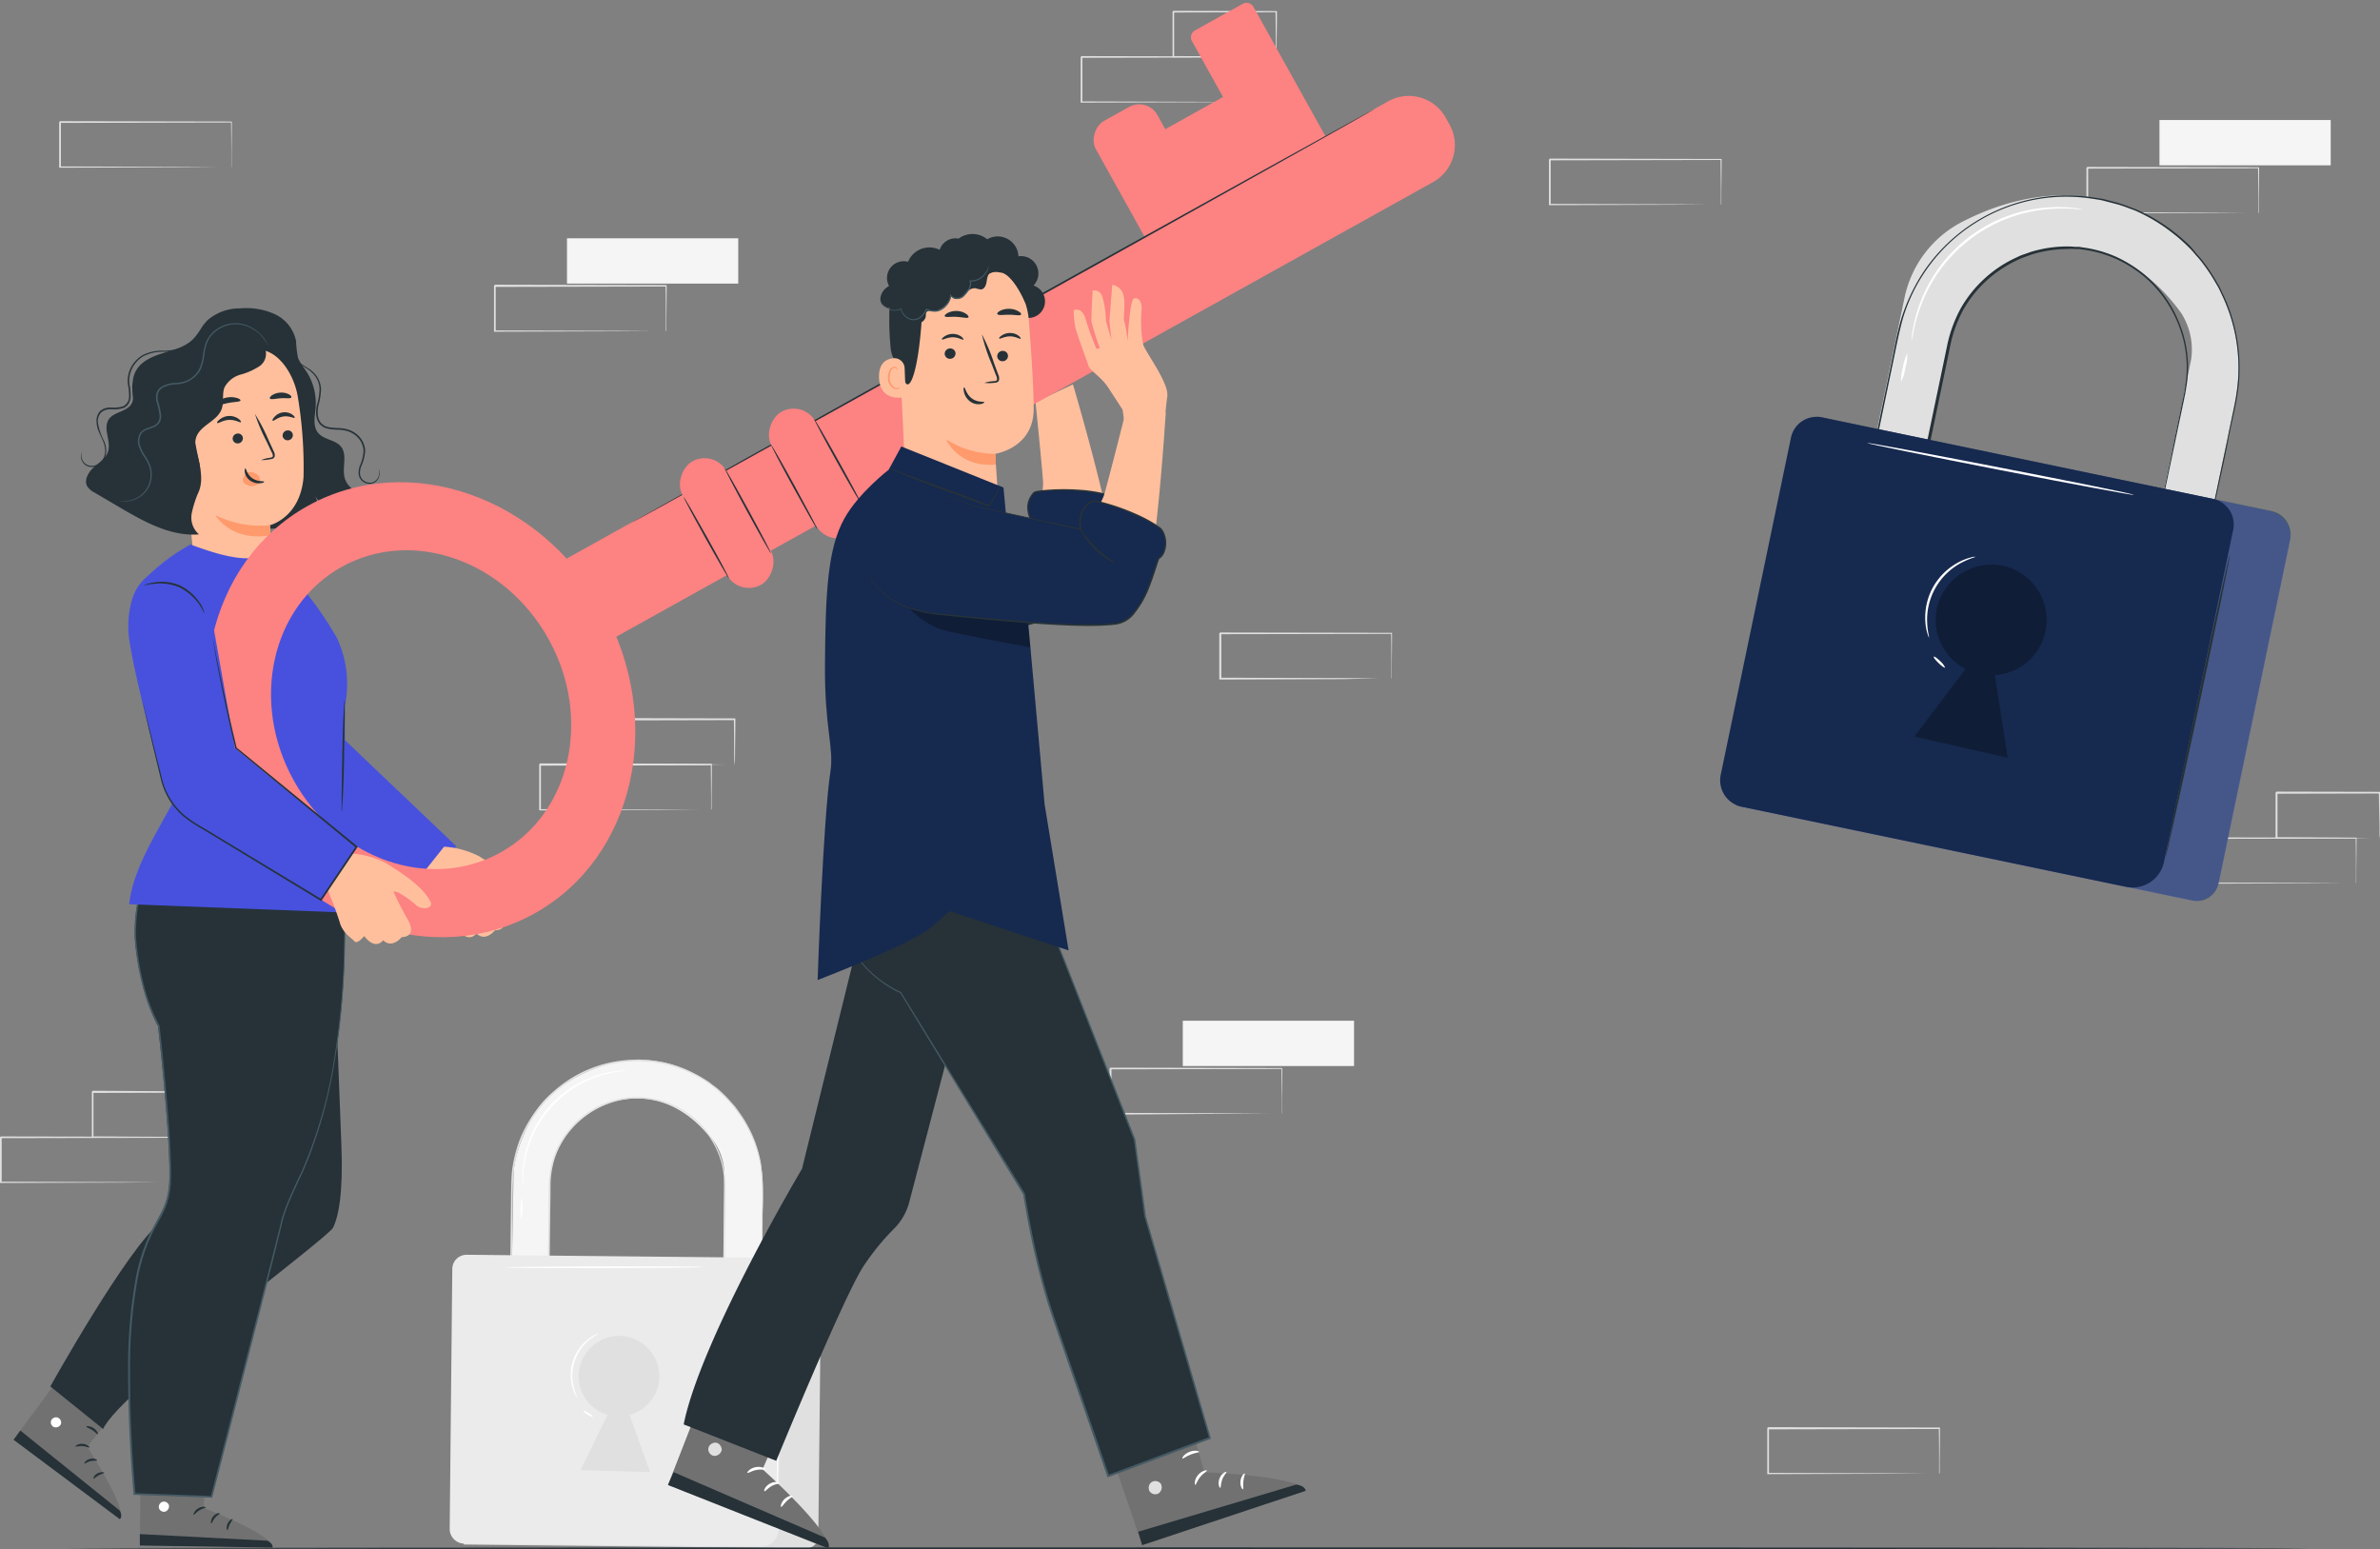 <svg xmlns="http://www.w3.org/2000/svg" width="370.184" height="240.947" viewBox="0 0 370.184 240.947">
  <rect x="0" y="0" width="370.184" height="240.947" fill="#808080" stroke="none"/>
  <g id="Group_5960" data-name="Group 5960" transform="translate(-505 -217.053)">
    <g id="Reset_password-pana" data-name="Reset password-pana" transform="translate(466.45 187.973)">
      <g id="freepik--background-complete--inject-52" transform="translate(38.55 30.734)">
        <path id="Path_8472" data-name="Path 8472" d="M411.7,215.928V214.05c0-1.216,0-2.968-.044-5.169l.082.082-26.637.049c.06-.06-.137.137.137-.131h0v7.036l-.131-.137,18.983.06,5.6.038H411.6a.73.73,0,0,1,.142,0h-1.988l-5.628.126-19.076.06h-.131v-7.178h0l.137-.137,26.637.049h.1v.088c0,2.223-.033,3.991-.044,5.218v1.714A.464.464,0,0,1,411.7,215.928Z" transform="translate(-195.276 -112.031)" fill="#e0e0e0"/>
        <path id="Path_8473" data-name="Path 8473" d="M505.315,81.3a.55.55,0,0,1,0-.126V79.426c0-1.215-.027-2.962-.044-5.169l.082.082-26.637.055c.06-.06-.137.137.131-.137h0V81.3l-.137-.131,18.983.06,5.607.038h2.053a.516.516,0,0,1-.126,0h-1.867l-5.574.038-19.076.06h-.131v-7.1h0c.268-.268.071-.077.137-.137l26.637.055h.082v.082c0,2.228-.038,3.991-.049,5.218v1.719a.675.675,0,0,1-.071.1Z" transform="translate(-237.655 -51.114)" fill="#e0e0e0"/>
        <path id="Path_8474" data-name="Path 8474" d="M685.74,274.091a.557.557,0,0,1,0-.126v-1.747c0-1.216,0-2.967-.044-5.174l.082.082-26.637.055.137-.137h0v7.047l-.132-.131,18.983.06,5.6.038h.066l-5.574.038-19.076.06h-.137v-7.085h0l.137-.131,26.637.049h.049v.082c0,2.228-.033,3.991-.044,5.223v1.714A.662.662,0,0,1,685.74,274.091Z" transform="translate(-319.296 -138.361)" fill="#e0e0e0"/>
        <path id="Path_8475" data-name="Path 8475" d="M701.112,261.162a.371.371,0,0,1,0-.131v-1.785c0-1.237-.027-2.984-.049-5.13l.1.1-16,.038c-.126.12.164-.164.131-.137h0v7.041l-.131-.126,11.454.06,3.334.038h1.221a1.88,1.88,0,0,1-.29,0H700l-3.285.038-11.536.06H685v-7.173h0c-.033.033.257-.257.137-.131l16,.033h.1v.093c0,2.19-.038,3.937-.049,5.185v1.4A4.649,4.649,0,0,1,701.112,261.162Z" transform="translate(-331.054 -132.457)" fill="#e0e0e0"/>
        <path id="Path_8476" data-name="Path 8476" d="M222.342,381.888l-6.023,2.59.405-35.726a9.013,9.013,0,0,0-2.847-7.315c-9.7-11.027-24.157-3.028-24.283,8.147l-.361,31.926-5.864-.066.58-33.4c.044-3.761,2.968-10.288,5.919-12.626,16.316-12.927,33.01.427,32.851,14.553Z" transform="translate(-104.078 -166.977)" fill="#f5f5f5"/>
        <path id="Path_8477" data-name="Path 8477" d="M222.216,381.832v-2.491c0-1.643.033-4.024.055-7.118s.06-6.844.1-11.219q.033-3.285.066-6.992a40.781,40.781,0,0,0-.285-7.813,18.966,18.966,0,0,0-3.356-7.835c-.224-.3-.438-.608-.673-.9s-.5-.548-.756-.849A19.17,19.17,0,0,0,215.722,335c-.279-.268-.608-.482-.914-.728a7.441,7.441,0,0,0-.953-.7,18.453,18.453,0,0,0-2.07-1.194,19.824,19.824,0,0,0-4.61-1.643l-1.237-.2-.619-.1-.63-.038-1.27-.082c-.427,0-.854.027-1.281.044a19.2,19.2,0,0,0-9.9,3.285,19.41,19.41,0,0,0-6.97,8.454,20.455,20.455,0,0,0-1.434,5.535c-.164,1.916-.12,3.893-.159,5.869-.088,7.923-.181,16.124-.274,24.529q0,1.681-.038,3.351l-.137-.142,5.864.066-.137.137q.1-9.527.214-18.616.049-4.523.1-8.919,0-2.19.049-4.353a14.91,14.91,0,0,1,.712-4.238,13.8,13.8,0,0,1,4.851-6.674,8.835,8.835,0,0,1,.838-.586l.876-.547a13.757,13.757,0,0,1,1.845-.81,13.929,13.929,0,0,1,1.922-.548c.323-.071.652-.1.975-.153l.487-.066h.493a13.836,13.836,0,0,1,3.833.323,14.631,14.631,0,0,1,3.515,1.341,13.962,13.962,0,0,1,6.57,8.109,14.346,14.346,0,0,1,.548,3.285,8.063,8.063,0,0,0,.027.816,7.888,7.888,0,0,1,0,.8v1.588c0,1.046,0,2.075-.038,3.083-.055,4.03-.1,7.731-.142,11.071-.093,6.674-.164,11.9-.214,15.369l-.038-.038,4.424.071h.016l-4.446-.027h-.038v-.038c0-3.471.077-8.695.137-15.369.033-3.34.071-7.047.109-11.076,0-1.007,0-2.037.033-3.083v-2.387l-.033-.8a12.889,12.889,0,0,0-1.933-6.335,13.634,13.634,0,0,0-5.075-4.878,14.438,14.438,0,0,0-3.455-1.314,13.627,13.627,0,0,0-3.783-.307h-.482l-.476.071c-.323.049-.646.077-.964.148a14.557,14.557,0,0,0-3.7,1.331l-.86.515a8.492,8.492,0,0,0-.821.547,13.524,13.524,0,0,0-4.758,6.57,14.527,14.527,0,0,0-.69,4.161q0,2.157-.049,4.353-.049,4.38-.1,8.919c-.066,6.023-.137,12.248-.208,18.616v.137H189.1l-5.869-.066h-.137V381.3q0-1.643.038-3.351c.1-8.4.192-16.6.285-24.529.038-1.982,0-3.937.159-5.9a20.805,20.805,0,0,1,1.462-5.607,21.228,21.228,0,0,1,2.935-4.769,20.965,20.965,0,0,1,4.112-3.718,19.425,19.425,0,0,1,10.031-3.329c.433,0,.865-.049,1.3-.038l1.473.088.81.093,1.226.2.548.12a19.124,19.124,0,0,1,4.38,1.61,17.978,17.978,0,0,1,2.1,1.21c.345.2.641.476.958.706a9.967,9.967,0,0,1,.931.734,19.524,19.524,0,0,1,1.643,1.643l.767.86c.235.3.449.613.673.92a19.108,19.108,0,0,1,3.378,7.923,42.727,42.727,0,0,1,.268,7.862c.016,2.475-.066,4.829-.093,7.019-.06,4.38-.115,8.147-.159,11.23s-.077,5.475-.1,7.085c0,.8,0,1.418-.033,1.834A1.7,1.7,0,0,0,222.216,381.832Z" transform="translate(-103.952 -166.921)" fill="#e0e0e0"/>
        <path id="Path_8478" data-name="Path 8478" d="M0,0H53.109a2.048,2.048,0,0,1,2.048,2.048V43.1A1.862,1.862,0,0,1,53.3,44.957H.022V0Z" transform="matrix(1, 0.011, -0.011, 1, 72.595, 193.614)" fill="#e0e0e0"/>
        <path id="Path_8479" data-name="Path 8479" d="M2.223,0h46.7a2.223,2.223,0,0,1,2.223,2.223V42.192a2.738,2.738,0,0,1-2.738,2.738H2.3A2.3,2.3,0,0,1,0,42.63V2.223A2.223,2.223,0,0,1,2.223,0Z" transform="translate(70.372 193.477) rotate(0.573)" fill="#ebebeb"/>
        <path id="Path_8480" data-name="Path 8480" d="M215.483,414.909a6.269,6.269,0,0,0-6.4-6.34,6.34,6.34,0,0,0-6.149,6.149,6.247,6.247,0,0,0,4.49,6.11l-4.189,8.607,10.814.323-3.2-8.908A6.253,6.253,0,0,0,215.483,414.909Z" transform="translate(-112.932 -202.445)" fill="#e0e0e0"/>
        <path id="Path_8481" data-name="Path 8481" d="M259.155,432.208c-.077,0,0-7.824.137-17.471s.334-17.477.411-17.477,0,7.824-.137,17.477S259.232,432.214,259.155,432.208Z" transform="translate(-138.356 -197.328)" fill="#fafafa"/>
        <path id="Path_8482" data-name="Path 8482" d="M212.924,388.911c0,.077-6.882.153-15.374.17s-15.38-.033-15.38-.11,6.882-.148,15.38-.164S212.924,388.823,212.924,388.911Z" transform="translate(-103.535 -193.502)" fill="#fff"/>
        <path id="Path_8483" data-name="Path 8483" d="M201.675,417.811a1.412,1.412,0,0,1-.257-.394,6.4,6.4,0,0,1-.471-1.194,7.036,7.036,0,0,1,2.573-7.578,6.219,6.219,0,0,1,1.1-.663,1.369,1.369,0,0,1,.438-.153,15.126,15.126,0,0,0-1.418.969,7.216,7.216,0,0,0-2.5,7.375C201.4,417.231,201.719,417.778,201.675,417.811Z" transform="translate(-111.909 -202.111)" fill="#fff"/>
        <path id="Path_8484" data-name="Path 8484" d="M205.757,430.754c-.038.066-.405-.093-.821-.35s-.717-.52-.679-.586.411.093.827.35A1.816,1.816,0,0,1,205.757,430.754Z" transform="translate(-113.528 -212.053)" fill="#fff"/>
        <path id="Path_8485" data-name="Path 8485" d="M203.144,333.156a8.868,8.868,0,0,1-1.057.137,18.344,18.344,0,0,0-2.825.608,17.189,17.189,0,0,0-12.188,16.426v1.062a.854.854,0,0,1-.044-.274c0-.181-.055-.443-.06-.788a15.216,15.216,0,0,1,.164-2.913,16.612,16.612,0,0,1,12.078-13.688,15.072,15.072,0,0,1,2.869-.548c.339-.038.608-.033.788-.038A1.375,1.375,0,0,1,203.144,333.156Z" transform="translate(-105.702 -168.315)" fill="#fff"/>
        <path id="Path_8486" data-name="Path 8486" d="M186.535,372.605a4.929,4.929,0,0,1-.1-1.643,4.868,4.868,0,0,1,.17-1.643A9.609,9.609,0,0,1,186.535,372.605Z" transform="translate(-105.453 -184.686)" fill="#fff"/>
        <rect id="Rectangle_2149" data-name="Rectangle 2149" width="26.637" height="7.047" transform="translate(88.189 35.407)" fill="#f5f5f5"/>
        <path id="Path_8487" data-name="Path 8487" d="M205.614,117.209v-1.878c0-1.215,0-2.962-.044-5.169l.082.082-26.637.055c.06-.06-.137.131.137-.137h0V117.2l-.131-.131,18.983.06,5.6.038h1.911a.727.727,0,0,1,.142,0h-1.988l-5.574.038-19.076.06h-.131V110.1h0l.137-.137,26.637.055h.082v.082c0,2.223-.033,3.991-.044,5.218v1.714A.3.3,0,0,1,205.614,117.209Z" transform="translate(-102.051 -67.331)" fill="#e0e0e0"/>
        <rect id="Rectangle_2150" data-name="Rectangle 2150" width="26.637" height="7.047" transform="translate(335.881 17.011)" fill="#f5f5f5"/>
        <path id="Path_8488" data-name="Path 8488" d="M658,83.673a.648.648,0,0,1,0-.126V81.795c0-1.215,0-2.962-.044-5.169l.082.082-26.637.055c.06-.06-.137.131.137-.137h0v7.047l-.131-.131,18.982.06,5.6.038h.066l-5.574.038-19.076.06h-.137v-7.1h0l.137-.137,26.637.055h.082v.082c0,2.223-.033,3.991-.044,5.218v1.719A.088.088,0,0,1,658,83.673Z" transform="translate(-306.744 -52.191)" fill="#e0e0e0"/>
        <rect id="Rectangle_2151" data-name="Rectangle 2151" width="26.637" height="7.047" transform="translate(183.972 157.099)" fill="#f5f5f5"/>
        <path id="Path_8489" data-name="Path 8489" d="M380.518,339.533a.738.738,0,0,1,0-.131v-1.747c0-1.216-.027-2.962-.044-5.169l.082.082-26.637.055c.06-.06-.137.131.131-.137h0v7.036l-.131-.131,18.983.06,5.6.038h.066l-5.574.038-19.108.137h-.137V332.5h0l.137-.137,26.637.055h.082v.082c0,2.223-.033,3.991-.044,5.218v1.714A.9.9,0,0,1,380.518,339.533Z" transform="translate(-181.172 -167.963)" fill="#e0e0e0"/>
        <path id="Path_8490" data-name="Path 8490" d="M82.134,70.683a.547.547,0,0,1,0-.126V68.8c0-1.215,0-2.962-.044-5.169l.082.082-26.675.06c.06-.06-.137.137.131-.137h0v7.041l-.131-.131,18.983.06,5.6.038h2.053a.514.514,0,0,1-.126,0H80.141l-5.568.038-19.076.06H55.36v-7.1h0l.137-.137,26.637.055h.082v.082c0,2.228-.033,3.991-.044,5.218v1.719A.674.674,0,0,1,82.134,70.683Z" transform="translate(-46.156 -46.313)" fill="#e0e0e0"/>
        <path id="Path_8491" data-name="Path 8491" d="M567.324,441.739v-1.878c0-1.215,0-2.962-.044-5.169l.082.082-26.637.055.137-.137h0v7.036l-.131-.131,18.982.06,5.6.038h.066l-5.574.038-19.076.06H540.6v-7.167h0l.137-.137,26.637.055h.082v.082c0,2.223-.033,3.991-.044,5.218v1.719A.244.244,0,0,1,567.324,441.739Z" transform="translate(-265.718 -214.174)" fill="#e0e0e0"/>
        <path id="Path_8492" data-name="Path 8492" d="M372.275,52.2V50.325c0-1.215,0-2.968-.044-5.169l.082.082-26.637.049.137-.131h0V52.2l-.131-.131,18.983.06,5.6.033h1.916a.7.7,0,0,1,.137,0h-1.988l-5.574.038-19.076.06h-.131v-7.1h0l.137-.137,26.637.055h.082v.082c0,2.223-.033,3.991-.044,5.218V52.1A.467.467,0,0,1,372.275,52.2Z" transform="translate(-177.461 -37.951)" fill="#e0e0e0"/>
        <path id="Path_8493" data-name="Path 8493" d="M387.718,39.306a.765.765,0,0,1,0-.137V37.384c0-1.237-.033-2.979-.055-5.125l.1.093-16,.038.131-.131h0V39.3l-.126-.131,11.449.06,3.334.038h1.221a1.8,1.8,0,0,1-.29,0H386.6l-3.285.033-11.536.06h-.131V32.27h0c-.033,0,.257-.257.137-.137l16,.038h.1v.1c0,2.19-.044,3.931-.055,5.185v1.391C387.833,39.191,387.718,39.311,387.718,39.306Z" transform="translate(-189.269 -32.101)" fill="#e0e0e0"/>
        <path id="Path_8494" data-name="Path 8494" d="M65.274,359.061a1.137,1.137,0,0,1,0-.126v-1.747c0-1.215,0-2.968-.044-5.174l.082.082-26.637.055.137-.137h0v7.041l-.131-.131,18.983.06,5.6.038h.066l-5.574.038-19.076.06H38.55v-7.1h0c.274-.268.077-.071.137-.131l26.637.049h.082v.082c0,2.228-.033,3.991-.044,5.223v1.714C65.28,359.061,65.28,359.061,65.274,359.061Z" transform="translate(-38.55 -176.792)" fill="#e0e0e0"/>
        <path id="Path_8495" data-name="Path 8495" d="M80.72,346.164a.668.668,0,0,1,0-.131v-1.785c0-1.237-.033-2.984-.055-5.13l.1.1-16,.038c-.12.12.164-.164.131-.137h0v7.041l-.126-.126,11.449.06,3.334.038h1.221a1.8,1.8,0,0,1-.29,0H79.6l-3.285.038-11.536.06H64.65v-7.172h0l.137-.137,15.933.1h.1v.1c0,2.19-.044,3.937-.055,5.185v1.4A1.49,1.49,0,0,1,80.72,346.164Z" transform="translate(-50.36 -170.931)" fill="#e0e0e0"/>
        <path id="Path_8496" data-name="Path 8496" d="M218.465,253.19a.548.548,0,0,1,0-.126v-1.747c0-1.221-.027-2.968-.044-5.174l.082.082-26.637.055c.06-.06-.137.137.131-.137h0v7.036l-.131-.131,18.982.06,5.6.038h.06l-5.568.033-19.076.06h-.137v-7.172h0l.137-.137,26.637.055h.082v.082c0,2.228-.033,3.991-.044,5.223V253A.674.674,0,0,1,218.465,253.19Z" transform="translate(-107.861 -128.855)" fill="#e0e0e0"/>
        <path id="Path_8497" data-name="Path 8497" d="M233.866,240.3a.371.371,0,0,1,0-.131V239.8l-.027-1.413c0-1.232,0-2.978-.049-5.125l.1.1-16.009.038.137-.137h0V240.3l-.131-.126,11.449.06,3.34.033h1.221a2.017,2.017,0,0,1-.3,0h-.871l-3.285.038-11.536.06h-.126v-7.172h0c0,.027.263-.257.137-.137l16.009.038h.1v.1c0,2.19-.038,3.937-.049,5.185,0,.586,0,1.051-.027,1.391A2.494,2.494,0,0,1,233.866,240.3Z" transform="translate(-119.648 -123.016)" fill="#e0e0e0"/>
      </g>
      <g id="freepik--Floor--inject-52" transform="translate(49.002 269.742)">
        <path id="Path_8498" data-name="Path 8498" d="M406.257,468.772c0,.077-78.049.142-174.3.142s-174.319-.082-174.319-.142,78.033-.142,174.319-.142S406.257,468.7,406.257,468.772Z" transform="translate(-57.64 -468.63)" fill="#263238"/>
      </g>
      <g id="freepik--Characters--inject-52" transform="translate(40.663 29.08)">
        <path id="Path_8557" data-name="Path 8557" d="M52.289,413.6,42.45,426.96l16.568,12.33c1.1-1.643-5.13-11.213-5.13-11.213l6.658-8.3Z" transform="translate(-42.428 -203.068)" fill="#717171"/>
        <path id="Path_8558" data-name="Path 8558" d="M54.092,431.738a.838.838,0,0,0-1.04.422.816.816,0,0,0,.411,1.04.887.887,0,0,0,1.1-.454.843.843,0,0,0-.548-1.035" transform="translate(-47.199 -211.252)" fill="#fff"/>
        <path id="Path_8559" data-name="Path 8559" d="M42.41,436.875l1.046-1.434L58.934,447.9s.493.876,0,1.331Z" transform="translate(-42.41 -212.95)" fill="#263238"/>
        <path id="Path_8560" data-name="Path 8560" d="M62.188,439.785c-.06.082-.493-.181-1.1-.219s-1.057.148-1.1.06.422-.465,1.133-.411S62.232,439.725,62.188,439.785Z" transform="translate(-50.367 -214.656)" fill="#263238"/>
        <path id="Path_8561" data-name="Path 8561" d="M64.5,443.706c-.044.093-.493-.033-1.024.1s-.876.443-.958.378.214-.548.876-.717S64.556,443.629,64.5,443.706Z" transform="translate(-51.503 -216.562)" fill="#263238"/>
        <path id="Path_8562" data-name="Path 8562" d="M65.1,448.258c-.088-.038.1-.548.641-.816s1.046-.181,1.029-.088-.427.153-.86.4S65.191,448.307,65.1,448.258Z" transform="translate(-52.669 -218.299)" fill="#263238"/>
        <path id="Path_8563" data-name="Path 8563" d="M64.856,435.452c-.093.049-.378-.339-.86-.646s-.942-.433-.936-.548.548-.137,1.128.235S64.943,435.419,64.856,435.452Z" transform="translate(-51.754 -212.382)" fill="#263238"/>
        <path id="Path_8564" data-name="Path 8564" d="M97.051,299.913c.3,1.675.767,15.927,1.068,23.445s-.449,11.213-1.309,12.9-33.278,25.575-35.748,31.3l-8.213-6.62S64.9,339.312,70.031,335.381s15.018-7.539,15.018-7.539l-2.809-41.168L95.7,285.94Z" transform="translate(-47.134 -145.304)" fill="#263238"/>
        <path id="Path_8565" data-name="Path 8565" d="M78.432,437.73,78.29,454.3l20.647.285c-.093-1.971-10.72-6.083-10.72-6.083l.548-10.627Z" transform="translate(-58.645 -213.986)" fill="#717171"/>
        <path id="Path_8566" data-name="Path 8566" d="M84.277,455.649a.843.843,0,0,0-.6.953.816.816,0,0,0,.942.6.892.892,0,0,0,.624-1.013.838.838,0,0,0-1.046-.515" transform="translate(-61.078 -222.088)" fill="#fff"/>
        <path id="Path_8567" data-name="Path 8567" d="M78.28,466.639V464.86l19.848,1.029s.909.422.794,1.068Z" transform="translate(-58.64 -226.262)" fill="#263238"/>
        <path id="Path_8568" data-name="Path 8568" d="M95.432,457.191c0,.1-.509.142-1.007.46s-.772.734-.865.7.066-.624.679-1S95.476,457.1,95.432,457.191Z" transform="translate(-65.543 -222.749)" fill="#263238"/>
        <path id="Path_8569" data-name="Path 8569" d="M99.858,458.958c0,.1-.422.263-.767.684s-.454.876-.548.865-.159-.575.285-1.1S99.858,458.843,99.858,458.958Z" transform="translate(-67.779 -223.568)" fill="#263238"/>
        <path id="Path_8570" data-name="Path 8570" d="M103.054,462.3c-.093,0-.224-.487.038-1.035s.745-.761.783-.679-.252.378-.465.832S103.152,462.289,103.054,462.3Z" transform="translate(-69.797 -224.32)" fill="#263238"/>
        <path id="Path_8571" data-name="Path 8571" d="M94.943,452.529c-.044.093-.5-.055-1.1,0s-1.018.2-1.1.115.378-.438,1.051-.465S94.992,452.452,94.943,452.529Z" transform="translate(-65.185 -220.523)" fill="#263238"/>
        <path id="Path_8572" data-name="Path 8572" d="M108.646,272.305c0,.969,1.571,25.5-6.45,43.254,0,0-2.776,5.552-3.285,7.977s-10.885,42.657-10.885,42.657l-11.991-.438s-1.916-20.154,0-31.822,5.475-10.3,5.475-17.833-1.79-23.155-1.79-23.155-2.617-4.265-3.51-12.538c-.728-6.718,2.436-13.918,2.436-13.918l3.126-5.535,26.451-1.385Z" transform="translate(-57.24 -133.372)" fill="#263238"/>
        <path id="Path_8573" data-name="Path 8573" d="M108.54,272.237V271.4c0-.553-.033-1.374-.055-2.453-.049-2.163-.131-5.349-.23-9.467v-.06h-.066l-26.451,1.347h-.055l-.033.049c-.969,1.719-2.037,3.6-3.132,5.535h0a35.432,35.432,0,0,0-1.9,6.077,27.064,27.064,0,0,0-.663,6.674,41.279,41.279,0,0,0,1.1,6.948,28.235,28.235,0,0,0,2.535,6.882v-.055c.454,4.085.876,8.317,1.232,12.675.175,2.19.329,4.38.438,6.63.055,1.1.1,2.245.1,3.378,0,.548,0,1.133-.033,1.7a15.758,15.758,0,0,1-.208,1.686,11.082,11.082,0,0,1-1.177,3.208c-.548,1.024-1.1,2.037-1.643,3.1a29.2,29.2,0,0,0-2.152,6.789,77.813,77.813,0,0,0-1.2,14.537c0,6.51.307,12.905.843,19.087v.131h.126l11.991.438h.115l.027-.115c3.477-13.474,6.718-26.067,9.576-37.39l1.035-4.188c.181-.7.3-1.385.509-2.042s.454-1.309.706-1.944c.515-1.27,1.1-2.5,1.643-3.7l.427-.892a8.82,8.82,0,0,0,.405-.9c.246-.608.493-1.2.739-1.8a72.644,72.644,0,0,0,3.783-13.65,118.711,118.711,0,0,0,1.807-20.116c.033-4.72-.159-7.282-.159-7.282v.471c0,.312,0,.788.033,1.4.033,1.232.055,3.05,0,5.41a121.8,121.8,0,0,1-1.823,20.1,72.6,72.6,0,0,1-3.833,13.6l-.734,1.79c-.12.307-.257.6-.405.892s-.29.6-.433.9c-.548,1.2-1.128,2.431-1.643,3.707-.257.641-.5,1.292-.717,1.96s-.339,1.374-.515,2.053c-.345,1.38-.69,2.77-1.046,4.189C94.5,340,91.266,352.6,87.8,366.071l.142-.1-11.991-.443.142.131c-.548-6.171-.865-12.56-.843-19.059a77.439,77.439,0,0,1,1.194-14.476,29.3,29.3,0,0,1,2.13-6.729c.493-1.057,1.1-2.059,1.643-3.1a11.448,11.448,0,0,0,1.161-3.285,15.3,15.3,0,0,0,.214-1.725c0-.548.055-1.15.033-1.714,0-1.139-.049-2.272-.1-3.395-.109-2.245-.268-4.457-.449-6.636q-.547-6.57-1.243-12.686h0v-.033a27.923,27.923,0,0,1-2.546-6.8,41.366,41.366,0,0,1-1.1-6.9,26.889,26.889,0,0,1,.646-6.614,35.944,35.944,0,0,1,1.856-6.023h0l3.121-5.541-.088.055,26.451-1.429-.071-.06c.131,4.112.23,7.3.3,9.461.038,1.1.066,1.894.088,2.453S108.54,272.237,108.54,272.237Z" transform="translate(-57.134 -133.304)" fill="#455a64"/>
        <path id="Path_8574" data-name="Path 8574" d="M115.219,191.022s-7.118-1.259-6.455,7.9c.416,5.475,2.026,14.871,2.918,20.866.307,2.075.986,5.787,3.729,7.966l19.656,13.6,6.2-7.419L123.717,217.22l-2.738-16.535Z" transform="translate(-72.414 -102.329)" fill="#4751de"/>
        <path id="Path_8575" data-name="Path 8575" d="M110.912,130.77a9.012,9.012,0,0,1,3.34,7.621c-.109,1.4-.5,2.995.416,4.063s2.666,1.029,3.531,2.113c1.013,1.281.164,3.187.548,4.78a3.241,3.241,0,0,0,3.444,2.4,12.642,12.642,0,0,1-6.264,2.738l-1.8-2.239a2.319,2.319,0,0,1-.153,2.847,5.311,5.311,0,0,1-2.584,1.533,16.037,16.037,0,0,1-14.044-2.283" transform="translate(-67.269 -75.093)" fill="#263238"/>
        <path id="Path_8576" data-name="Path 8576" d="M73.923,136.711c.35-1.1.942-2.064,1.177-3.165.5-2.371-.652-5.043.5-7.178.821-1.517,2.562-2.261,4.216-2.77s3.417-.936,4.648-2.146c.9-.887,1.413-2.113,2.311-3a7.6,7.6,0,0,1,4.971-1.812,10.8,10.8,0,0,1,5.426.882,5.924,5.924,0,0,1,3.34,4.178,16.855,16.855,0,0,0,.318,2.683,18.072,18.072,0,0,0,1.506,2.557,4.752,4.752,0,0,1-1.188,5.694L88.454,149.024c-2.666,1.007-9.127-.208-11.186-2.19S73.042,139.421,73.923,136.711Z" transform="translate(-56.578 -68.676)" fill="#263238"/>
        <path id="Path_8577" data-name="Path 8577" d="M107.465,135.883c-.548-3.723-3.356-8.12-7.052-7.441L89,132.275c-1.1.208-.318,2.042-.208,3.176l2.48,25.733s-1.544,1.1-2.092.887a.159.159,0,0,0-.186.235c1.385,2,7.84,10.688,14.526,8.021,1.489-.6-.159-5.289,0-7.025l-.2-4.44c-.148-2.267-.219-3.2-.219-3.176s4.72-1.161,5.229-7.474A66.47,66.47,0,0,0,107.465,135.883Z" transform="translate(-63.231 -74.008)" fill="#ffbf9d"/>
        <path id="Path_8578" data-name="Path 8578" d="M120.431,152a.8.8,0,0,1-.712.865.767.767,0,0,1-.882-.657.8.8,0,0,1,.712-.865.767.767,0,0,1,.882.657Z" transform="translate(-76.991 -84.397)" fill="#263238"/>
        <path id="Path_8579" data-name="Path 8579" d="M106.236,152.889a.8.8,0,0,1-.706.865.772.772,0,0,1-.882-.657.8.8,0,0,1,.712-.865.761.761,0,0,1,.876.657Z" transform="translate(-70.57 -84.799)" fill="#263238"/>
        <path id="Path_8580" data-name="Path 8580" d="M119.419,147.037c-.088.148-.832-.323-1.763-.186s-1.528.772-1.643.657,0-.307.268-.6a2.13,2.13,0,0,1,2.738-.378C119.326,146.746,119.463,146.971,119.419,147.037Z" transform="translate(-75.694 -82.073)" fill="#263238"/>
        <path id="Path_8581" data-name="Path 8581" d="M103.938,148.2c-.11.137-.838-.394-1.84-.35s-1.714.608-1.829.482.049-.3.361-.548a2.414,2.414,0,0,1,2.929-.1C103.872,147.906,103.987,148.136,103.938,148.2Z" transform="translate(-68.574 -82.543)" fill="#263238"/>
        <path id="Path_8582" data-name="Path 8582" d="M111.941,153.851a5.442,5.442,0,0,1,1.38-.361c.214-.038.422-.1.443-.252a1.1,1.1,0,0,0-.2-.641c-.246-.515-.5-1.057-.777-1.643a27.791,27.791,0,0,1-1.8-4.265,28.689,28.689,0,0,1,2.135,4.106c.263.575.515,1.1.75,1.643a1.259,1.259,0,0,1,.181.854.548.548,0,0,1-.334.35,1.516,1.516,0,0,1-.367.077A6.021,6.021,0,0,1,111.941,153.851Z" transform="translate(-73.439 -82.295)" fill="#263238"/>
        <path id="Path_8583" data-name="Path 8583" d="M108.2,176.968a15.911,15.911,0,0,1-8.519-1.588s2.436,4.216,8.629,3.154Z" transform="translate(-68.324 -95.278)" fill="#ff9a6c"/>
        <path id="Path_8584" data-name="Path 8584" d="M107.741,163.81a1.412,1.412,0,0,1,.438-.548,1.1,1.1,0,0,1,.745-.071,1.719,1.719,0,0,1,.975.493,1.046,1.046,0,0,1,.246,1.029h0c-.1.361-.635.548-1,.624a1.643,1.643,0,0,1-1.1-.225.958.958,0,0,1-.548-.712A1.177,1.177,0,0,1,107.741,163.81Z" transform="translate(-71.862 -89.747)" fill="#ff9a6c"/>
        <path id="Path_8585" data-name="Path 8585" d="M108.172,162.14c.137,0,.214.914,1.062,1.517s1.834.422,1.851.548-.2.2-.624.241a2.322,2.322,0,0,1-1.544-.411,2.009,2.009,0,0,1-.832-1.276C108.03,162.381,108.106,162.14,108.172,162.14Z" transform="translate(-72.118 -89.287)" fill="#263238"/>
        <path id="Path_8586" data-name="Path 8586" d="M103.638,142.419c-.071.235-.936.192-1.938.394s-1.8.548-1.944.334c-.066-.093.055-.323.367-.575a3.405,3.405,0,0,1,2.957-.548C103.462,142.134,103.665,142.3,103.638,142.419Z" transform="translate(-68.35 -80.128)" fill="#263238"/>
        <path id="Path_8587" data-name="Path 8587" d="M118.54,141.366c-.159.208-.849.06-1.643.115s-1.495.246-1.67.055c-.077-.093,0-.3.3-.509a2.562,2.562,0,0,1,1.33-.422,2.492,2.492,0,0,1,1.358.29C118.5,141.059,118.611,141.256,118.54,141.366Z" transform="translate(-75.346 -79.54)" fill="#263238"/>
        <path id="Path_8588" data-name="Path 8588" d="M84.436,132.936a4.97,4.97,0,0,1,2.6-1.719,57.431,57.431,0,0,1,13.217-3.367,2.351,2.351,0,0,1-.8,2.864,10.435,10.435,0,0,1-2.957,1.32A4.065,4.065,0,0,0,94.006,134c-.422,1-.066,2.321-.46,3.406-.673,1.873-3.285,2.475-3.937,4.342-.5,1.418.318,2.924.548,4.413a5.366,5.366,0,0,1-5.267,6.1q-.46-8.043-.925-16.075A5.153,5.153,0,0,1,84.436,132.936Z" transform="translate(-61.188 -73.771)" fill="#263238"/>
        <path id="Path_8589" data-name="Path 8589" d="M64.176,149.9c.849-.761,1.911-1.418,2.245-2.5.493-1.582-.777-3.438.044-4.878.745-1.314,2.94-1.243,3.636-2.584.548-1.051-.082-1.977.12-2.9a2.51,2.51,0,0,1,2.447-1.615l7.3,10.605c.679,3.559,1.363,5.475.6,7.534a16.622,16.622,0,0,0-1.133,3.46,3.473,3.473,0,0,0,1.128,3.285c-4.38.345-8.476-1.944-12.264-4.161L64.313,153.8a2.863,2.863,0,0,1-1.1-.92C62.621,151.908,63.332,150.654,64.176,149.9Z" transform="translate(-51.725 -77.193)" fill="#263238"/>
        <path id="Path_8590" data-name="Path 8590" d="M72.52,148.5a2.074,2.074,0,0,0,.471.093,4.1,4.1,0,0,0,1.363-.1,4.211,4.211,0,0,0,1.9-1.024,4.145,4.145,0,0,0,1.248-2.557,4.233,4.233,0,0,0-.142-1.681,6.937,6.937,0,0,0-.81-1.643,6.3,6.3,0,0,1-.838-1.686,2.157,2.157,0,0,1,.235-1.856c.394-.548,1.133-.663,1.823-.936a1.987,1.987,0,0,0,.931-.7,1.966,1.966,0,0,0,.3-1.144,12.489,12.489,0,0,0-.5-2.278,2.409,2.409,0,0,1,0-1.1,1.572,1.572,0,0,1,.63-.892,4.425,4.425,0,0,1,2.19-.591,4.7,4.7,0,0,0,2.256-.663,4.221,4.221,0,0,0,1.56-1.681,6.927,6.927,0,0,0,.548-2.1A10.059,10.059,0,0,1,86.115,124a4.468,4.468,0,0,1,1.029-1.549,5.059,5.059,0,0,1,3.028-1.369,5,5,0,0,1,2.738.548,6.023,6.023,0,0,1,1.686,1.281,7.955,7.955,0,0,1,1.04,1.495.3.3,0,0,0-.038-.115,3.053,3.053,0,0,0-.153-.318,5.678,5.678,0,0,0-.761-1.106,6.121,6.121,0,0,0-1.7-1.341,5.092,5.092,0,0,0-2.787-.619,5.2,5.2,0,0,0-3.181,1.4,4.632,4.632,0,0,0-1.1,1.643,10.194,10.194,0,0,0-.449,2.009,6.762,6.762,0,0,1-.548,2.026,4.008,4.008,0,0,1-1.456,1.571,4.517,4.517,0,0,1-2.146.619,4.6,4.6,0,0,0-2.343.635,1.79,1.79,0,0,0-.723,1.018,2.672,2.672,0,0,0,0,1.232,12.56,12.56,0,0,1,.493,2.234,1.692,1.692,0,0,1-.252,1,1.818,1.818,0,0,1-.827.608c-.323.137-.673.23-1.013.372a2.135,2.135,0,0,0-.9.652,2.425,2.425,0,0,0-.263,2.059,6.658,6.658,0,0,0,.876,1.741,6.57,6.57,0,0,1,.794,1.566,4.134,4.134,0,0,1,.153,1.6,4.03,4.03,0,0,1-1.172,2.475,4.134,4.134,0,0,1-1.829,1.029A4.583,4.583,0,0,1,72.52,148.5Z" transform="translate(-56.034 -70.627)" fill="#455a64"/>
        <path id="Path_8591" data-name="Path 8591" d="M61.719,140.984a.931.931,0,0,0-.142.356,1.577,1.577,0,0,0,.186,1.1,1.714,1.714,0,0,0,.548.586,1.746,1.746,0,0,0,.936.252,2.19,2.19,0,0,0,1.916-1.221,2.907,2.907,0,0,0,.312-1.33,4.074,4.074,0,0,0-.307-1.445,9.017,9.017,0,0,1-.991-2.979,2.031,2.031,0,0,1,.509-1.506,2.19,2.19,0,0,1,1.588-.493,5.42,5.42,0,0,0,1.894-.2,1.643,1.643,0,0,0,.777-.657,2.366,2.366,0,0,0,.323-.964,7.573,7.573,0,0,0-.159-1.949,4.145,4.145,0,0,1,.1-1.8,4.533,4.533,0,0,1,2.031-2.672,6.444,6.444,0,0,1,3.05-.7,8.853,8.853,0,0,0,2.77-.438,5.809,5.809,0,0,0,1.96-1.2,5.738,5.738,0,0,0,1.1-1.38,4.057,4.057,0,0,0,.52-1.385,8.356,8.356,0,0,1-.608,1.336,5.886,5.886,0,0,1-3.011,2.5,9.024,9.024,0,0,1-2.738.394,6.57,6.57,0,0,0-3.143.7,4.752,4.752,0,0,0-2.157,2.765,4.441,4.441,0,0,0-.115,1.9,7.9,7.9,0,0,1,.159,1.883,1.643,1.643,0,0,1-.947,1.418,5.152,5.152,0,0,1-1.8.181,2.425,2.425,0,0,0-1.758.548,2.239,2.239,0,0,0-.548,1.681,4.337,4.337,0,0,0,.4,1.643c.214.493.449.953.63,1.413a3.948,3.948,0,0,1,.307,1.374,2.765,2.765,0,0,1-.274,1.248,2.031,2.031,0,0,1-1.758,1.161,1.643,1.643,0,0,1-.871-.214,1.522,1.522,0,0,1-.548-.548,1.544,1.544,0,0,1-.224-1.024C61.664,141.11,61.735,140.989,61.719,140.984Z" transform="translate(-51.069 -70.649)" fill="#263238"/>
        <path id="Path_8592" data-name="Path 8592" d="M135.335,147.849a1.725,1.725,0,0,1,0,1.144,1.5,1.5,0,0,1-.909.925,1.582,1.582,0,0,1-1.6-.438,1.456,1.456,0,0,1-.378-.92,3.06,3.06,0,0,1,.17-1.1,6.484,6.484,0,0,0,.635-2.513,3.543,3.543,0,0,0-1.336-2.53,4.063,4.063,0,0,0-1.363-.717,6.2,6.2,0,0,0-1.555-.224,7.951,7.951,0,0,1-1.517-.159,2.015,2.015,0,0,1-1.177-.728,2.453,2.453,0,0,1-.422-1.3,5.021,5.021,0,0,1,.109-1.347,10.157,10.157,0,0,0,.394-2.562,3.882,3.882,0,0,0-.783-2.124,4.971,4.971,0,0,0-1.424-1.2,10.094,10.094,0,0,1-1.144-.788,2.869,2.869,0,0,1-.712-.92v.077a1.1,1.1,0,0,0,.088.214,2.366,2.366,0,0,0,.548.7,8.842,8.842,0,0,0,1.133.838,4.928,4.928,0,0,1,1.358,1.194,3.668,3.668,0,0,1,.712,2.026,10.222,10.222,0,0,1-.411,2.5,5.229,5.229,0,0,0-.126,1.413,2.738,2.738,0,0,0,.471,1.429,2.256,2.256,0,0,0,1.314.827,8.351,8.351,0,0,0,1.56.17,6.087,6.087,0,0,1,1.5.208,3.986,3.986,0,0,1,1.281.673A3.318,3.318,0,0,1,133,144.969a6.438,6.438,0,0,1-.6,2.436,3.286,3.286,0,0,0-.164,1.183,1.643,1.643,0,0,0,.443,1.024,1.736,1.736,0,0,0,1.785.454,1.6,1.6,0,0,0,.953-1.029,1.577,1.577,0,0,0,.044-.887A.925.925,0,0,0,135.335,147.849Z" transform="translate(-78.568 -74.903)" fill="#263238"/>
        <path id="Path_8593" data-name="Path 8593" d="M108.8,214.9v-6.056a16.869,16.869,0,0,0-1.226-10.534,56.7,56.7,0,0,0-3.8-5.776l-6.023-7.824c-3.318,2.415-8.514.668-12.971-.953a31.586,31.586,0,0,0-6.45,4.725c-2.152,2.409,5.207,32.55,5.207,32.55-3.334,6.669-7.638,12.593-8.289,18.67l34.822,1.341-1.478-15.966Z" transform="translate(-57.269 -99.07)" fill="#4751de"/>
        <path id="Path_8594" data-name="Path 8594" d="M135.621,245.233a3.073,3.073,0,0,1-.027-.684c0-.5,0-1.1,0-1.856.027-1.643.06-3.761.1-6.121s.109-4.555.186-6.121c.038-.783.077-1.418.11-1.856a3.02,3.02,0,0,1,.088-.673,3.48,3.48,0,0,1,0,.679v1.856c-.027,1.643-.066,3.762-.1,6.121s-.1,4.555-.181,6.121c-.038.783-.077,1.418-.115,1.856A2.889,2.889,0,0,1,135.621,245.233Z" transform="translate(-84.57 -119.051)" fill="#263238"/>
        <path id="Path_8595" data-name="Path 8595" d="M161.456,269.6a13.688,13.688,0,0,1,5.475,1.5c2.081,1.314,5.475,3.362,6.871,5.9.641,1.166-1.183,1.413-2.086.739s-2.278-1.955-2.962-2.108l-.684-.159a45.655,45.655,0,0,0,2.086,4.139c.706,1.1,1.32,2.913-.8,2.995,0,0-1.429,1.862-2.874.482,0,0-1.128,1.692-2.946-.652,0,0-1.062,1.341-1.5.827s-1.889-1.325-2.311-3a60.711,60.711,0,0,0-2.19-5.743Z" transform="translate(-94.5 -137.911)" fill="#ffbf9d"/>
        <path id="Path_8596" data-name="Path 8596" d="M298.058,163.122c.378,0,15.922-1.643,15.922-1.643s1.32-6.318,1.248-7.961-1.177-12.511-1.177-12.511l5.82-2.738s7.78,26.237,6.083,28.416a17.021,17.021,0,0,1-5.163,4.145c-.274.011-15.062,6.57-25.35,3.159S298.058,163.122,298.058,163.122Z" transform="translate(-155.1 -78.486)" fill="#ffbf9d"/>
        <path id="Path_8597" data-name="Path 8597" d="M278.63,190.87c2.289,2.272,6.231,4.161,12.812,2.519,13.009-3.252,22.76-6.023,26.637-8.1s2.365-11.377,2.694-11.8c.98-1.27-.1-4-1.495-4.424-3.98-1.2-10.907-.728-11.257-.367-2.042,2.146-.181,4.752-.181,4.752l-17.154,2.25a28.713,28.713,0,0,0-6.3.4" transform="translate(-149.295 -92.07)" fill="#16294f"/>
        <path id="Path_8598" data-name="Path 8598" d="M284.38,175.985l.411-.088c.274-.049.679-.12,1.216-.186a28.2,28.2,0,0,1,4.681-.2h0l17.148-2.3-.082.192a4.594,4.594,0,0,1-.788-2.82,3.285,3.285,0,0,1,.493-1.456,4.657,4.657,0,0,1,.471-.624.888.888,0,0,1,.224-.12l.2-.049c.131-.033.257-.044.383-.071a34.008,34.008,0,0,1,6.4-.131,22.008,22.008,0,0,1,3.329.46c.274.06.548.142.832.214a2.059,2.059,0,0,1,.783.46,3.833,3.833,0,0,1,.969,1.489,3.762,3.762,0,0,1,.224,1.779,2.191,2.191,0,0,1-.345.876c-.049.055-.044.2-.049.345v.438c.038,1.177.093,2.376.06,3.581a15.222,15.222,0,0,1-.827,5.026,4.977,4.977,0,0,1-1.424,2.1,4.888,4.888,0,0,1-1.1.646c-.361.192-.745.339-1.1.515-1.5.641-3.006,1.166-4.49,1.643s-2.94.936-4.38,1.358c-5.727,1.643-10.95,2.973-15.3,4.063a29.439,29.439,0,0,1-3.154.652,16.919,16.919,0,0,1-2.874.153,11.985,11.985,0,0,1-4.484-.975,10.32,10.32,0,0,1-2.464-1.533,6.412,6.412,0,0,1-.734-.7s.252.241.772.652a10.725,10.725,0,0,0,2.475,1.478,12.106,12.106,0,0,0,4.44.914,16.653,16.653,0,0,0,2.842-.175,29.857,29.857,0,0,0,3.132-.668c4.38-1.1,9.56-2.442,15.27-4.117,1.429-.422,2.885-.871,4.38-1.363s2.979-1.013,4.462-1.643c.361-.17.739-.318,1.1-.509a4.791,4.791,0,0,0,1.024-.613,4.66,4.66,0,0,0,1.341-1.977,15.083,15.083,0,0,0,.794-4.955c.033-1.2,0-2.387-.06-3.57v-.684a.657.657,0,0,1,0-.131.772.772,0,0,1,.044-.1l.027-.044a1.8,1.8,0,0,0,.3-.75,3.427,3.427,0,0,0-.214-1.643,3.548,3.548,0,0,0-.887-1.38,1.8,1.8,0,0,0-.679-.4c-.274-.071-.548-.148-.816-.214a21.834,21.834,0,0,0-3.285-.454,33.289,33.289,0,0,0-6.335.12,1.436,1.436,0,0,0-.372.066l-.175.038a.683.683,0,0,0-.11.055,4.076,4.076,0,0,0-.443.58,2.935,2.935,0,0,0-.46,1.341,4.38,4.38,0,0,0,.734,2.655l.11.17h-.192l-17.159,2.19h0a29.564,29.564,0,0,0-4.659.131c-.548.055-.947.115-1.221.153A1.526,1.526,0,0,0,284.38,175.985Z" transform="translate(-149.29 -91.957)" fill="#263238"/>
        <path id="Path_8599" data-name="Path 8599" d="M.005,0H14.372V151.247a6.57,6.57,0,0,1-6.57,6.57H6.57A6.57,6.57,0,0,1,0,151.247V0Z" transform="translate(88.647 101.865) rotate(-119.1)" fill="#fd8282"/>
        <path id="Path_8600" data-name="Path 8600" d="M0,0H33.273A1.226,1.226,0,0,1,34.5,1.226v8.5a1.226,1.226,0,0,1-1.226,1.226H0V0Z" transform="translate(199.462 35.47) rotate(-119.1)" fill="#fd8282"/>
        <rect id="Rectangle_2156" data-name="Rectangle 2156" width="27.798" height="10.95" rx="3.24" transform="translate(180.285 44.671) rotate(-119.1)" fill="#fd8282"/>
        <rect id="Rectangle_2157" data-name="Rectangle 2157" width="15.013" height="17.006" transform="translate(185.343 33.813) rotate(-119.1)" fill="#fd8282"/>
        <path id="Path_8601" data-name="Path 8601" d="M333.564,59.86c.038.066-25.9,14.575-57.917,32.4s-58.037,32.227-58.037,32.156S243.5,109.843,275.532,92.01,333.525,59.789,333.564,59.86Z" transform="translate(-121.685 -43.007)" fill="#263238"/>
        <path id="Path_8602" data-name="Path 8602" d="M102.381,217.169c9.746,17.521,30.294,24.638,45.9,15.96s20.368-29.922,10.622-47.421-30.289-24.638-45.9-15.96S92.64,199.671,102.381,217.169Zm48.067-26.752c6.828,12.264,3.493,27.141-7.446,33.223s-25.334,1.1-32.161-11.18-3.493-27.141,7.441-33.229S143.62,178.153,150.447,190.417Z" transform="translate(-67.257 -91.059)" fill="#fd8282"/>
        <rect id="Rectangle_2158" data-name="Rectangle 2158" width="21.966" height="7.808" rx="3.904" transform="translate(112.85 92.847) rotate(-119.1)" fill="#fd8282"/>
        <rect id="Rectangle_2159" data-name="Rectangle 2159" width="21.966" height="7.808" rx="3.904" transform="translate(126.699 85.139) rotate(-119.1)" fill="#fd8282"/>
        <path id="Path_8603" data-name="Path 8603" d="M244.358,162c.071-.038,1.741,2.9,3.74,6.57s3.559,6.658,3.488,6.7-1.741-2.9-3.74-6.57S244.287,162,244.358,162Z" transform="translate(-133.786 -89.223)" fill="#263238"/>
        <path id="Path_8604" data-name="Path 8604" d="M232.748,170.25c.071-.038,1.7,2.77,3.652,6.264s3.466,6.368,3.4,6.406-1.7-2.77-3.63-6.236S232.683,170.288,232.748,170.25Z" transform="translate(-128.533 -92.956)" fill="#263238"/>
        <path id="Path_8605" data-name="Path 8605" d="M269.808,148.07c.071-.038,1.774,2.885,3.805,6.532s3.619,6.641,3.548,6.68-1.768-2.891-3.8-6.537S269.743,148.108,269.808,148.07Z" transform="translate(-145.302 -82.92)" fill="#263238"/>
        <path id="Path_8606" data-name="Path 8606" d="M257.6,155.44c.066-.038,1.736,2.869,3.718,6.494s3.542,6.57,3.471,6.63-1.73-2.869-3.718-6.494S257.527,155.478,257.6,155.44Z" transform="translate(-139.777 -86.255)" fill="#263238"/>
        <path id="Path_8607" data-name="Path 8607" d="M318.875,108.594a2.584,2.584,0,0,0,1.1-5.026,2.694,2.694,0,0,0-2.338-4.544,3.225,3.225,0,0,0-4.851-2.65,3.625,3.625,0,0,0-4.462-.1,2.579,2.579,0,0,0-2.283,4.38" transform="translate(-161.343 -59.159)" fill="#263238"/>
        <path id="Path_8608" data-name="Path 8608" d="M302.552,101.53h.547a10.983,10.983,0,0,1,10.939,10.113c.411,5.305.794,11.169.75,14.016-.1,5.913-5.984,6.789-5.984,6.789l.476,7.085-14.307-.465-1.188-25.679C293.283,107.263,296.42,101.869,302.552,101.53Z" transform="translate(-156.129 -61.862)" fill="#ffbf9d"/>
        <path id="Path_8609" data-name="Path 8609" d="M314.975,156.113a14.307,14.307,0,0,1-7.715-2.283s1.894,4.462,7.775,3.948Z" transform="translate(-162.249 -85.527)" fill="#ff9a6c"/>
        <path id="Path_8610" data-name="Path 8610" d="M323.521,129.515a.838.838,0,0,1-.816.843.81.81,0,0,1-.865-.761.849.849,0,0,1,.816-.849.81.81,0,0,1,.865.767Z" transform="translate(-168.847 -74.177)" fill="#263238"/>
        <path id="Path_8611" data-name="Path 8611" d="M325.728,124.557c-.1.11-.745-.361-1.643-.361s-1.571.449-1.67.339.06-.246.35-.46a2.305,2.305,0,0,1,1.336-.405,2.19,2.19,0,0,1,1.309.427C325.685,124.31,325.778,124.513,325.728,124.557Z" transform="translate(-169.094 -71.88)" fill="#263238"/>
        <path id="Path_8612" data-name="Path 8612" d="M308.606,128.808a.843.843,0,0,1-.821.86.81.81,0,0,1-.865-.761.843.843,0,0,1,.816-.849.81.81,0,0,1,.871.75Z" transform="translate(-162.096 -73.864)" fill="#263238"/>
        <path id="Path_8613" data-name="Path 8613" d="M309.468,124.817c-.1.109-.745-.361-1.643-.361s-1.571.449-1.67.339.06-.246.35-.46a2.305,2.305,0,0,1,1.336-.405,2.19,2.19,0,0,1,1.309.427C309.425,124.57,309.518,124.768,309.468,124.817Z" transform="translate(-161.737 -71.998)" fill="#263238"/>
        <path id="Path_8614" data-name="Path 8614" d="M317.858,131.6a5.857,5.857,0,0,1,1.473-.263c.23,0,.449-.066.493-.224a1.183,1.183,0,0,0-.153-.684l-.679-1.763a28.208,28.208,0,0,1-1.522-4.61,28.252,28.252,0,0,1,1.889,4.473c.224.619.443,1.21.652,1.774a1.364,1.364,0,0,1,.115.909.581.581,0,0,1-.383.334,1.325,1.325,0,0,1-.389.055A6.024,6.024,0,0,1,317.858,131.6Z" transform="translate(-166.863 -72.056)" fill="#263238"/>
        <path id="Path_8615" data-name="Path 8615" d="M310.621,118.386c-.12.23-.892,0-1.851-.055s-1.758.126-1.845-.115c-.038-.115.131-.318.476-.5a2.9,2.9,0,0,1,1.435-.3,2.781,2.781,0,0,1,1.385.427C310.534,118.057,310.676,118.282,310.621,118.386Z" transform="translate(-162.096 -69.049)" fill="#263238"/>
        <path id="Path_8616" data-name="Path 8616" d="M325.536,117.718c-.192.2-.942,0-1.84,0s-1.643.137-1.834-.082c-.077-.1.044-.312.378-.5a2.946,2.946,0,0,1,1.495-.334,2.88,2.88,0,0,1,1.462.422C325.514,117.405,325.618,117.614,325.536,117.718Z" transform="translate(-168.846 -68.769)" fill="#263238"/>
        <path id="Path_8617" data-name="Path 8617" d="M312.325,108.388s-1.544-3.7-3.323-4.561c-2.152-1.051-3.083,1.309-5.136.728s-4.106-1.582-6.209,0c-2.3,1.73-1.226,2.951-1.38,5.568-.6,10.6-2.551,13.589-3.083,8.6-.06-.548-1.577-.986-1.8-3.285-.285-2.995-.389-6.636.29-8.76a8.248,8.248,0,0,1,3.427-4.38c2.9-2.146,6.877-2.19,9.576-1.9S312.582,103.767,312.325,108.388Z" transform="translate(-154.973 -61.291)" fill="#263238"/>
        <path id="Path_8618" data-name="Path 8618" d="M292.248,132.386a1.6,1.6,0,0,0-1.719-1.549c-1.1.1-2.327.723-2.261,2.995.115,4.03,4.139,3.083,4.145,2.962S292.314,134.072,292.248,132.386Z" transform="translate(-153.655 -75.121)" fill="#ffbf9d"/>
        <path id="Path_8619" data-name="Path 8619" d="M292.626,136.388a.89.89,0,0,1-.186.109.706.706,0,0,1-.52.027,1.73,1.73,0,0,1-.849-1.539,2.31,2.31,0,0,1,.164-1.007.8.8,0,0,1,.515-.548.356.356,0,0,1,.422.181c.055.109.033.192.055.2s.082-.071.044-.235a.405.405,0,0,0-.164-.246.515.515,0,0,0-.389-.093.985.985,0,0,0-.717.646,2.365,2.365,0,0,0-.214,1.128,1.815,1.815,0,0,0,1.1,1.714.739.739,0,0,0,.635-.126C292.626,136.487,292.643,136.388,292.626,136.388Z" transform="translate(-154.794 -76.205)" fill="#ff9a6c"/>
        <path id="Path_8620" data-name="Path 8620" d="M292.522,109.588a3.833,3.833,0,0,0,1.7.794,1.314,1.314,0,0,0,1.462-.92c.049-.279,0-.608.164-.821s.63-.175.964-.137c1.172.126,2.546-1.166,2.847-2.305a1.046,1.046,0,0,0,1.4.3,3.745,3.745,0,0,0,.975-.86,1.67,1.67,0,0,1,1.385-.684,3.833,3.833,0,0,0,.876.192c.548-.044.788-.662.871-1.188s.148-1.133.6-1.418a2.119,2.119,0,0,1,1.44-.038c.487.077,1.1-.038,1.243-.515a.964.964,0,0,0-.181-.728,2.606,2.606,0,0,0-3.077-1,3.532,3.532,0,0,0-6.5-.706,3.586,3.586,0,0,0-5.743,1.292A2.6,2.6,0,0,0,290,104.616a2.469,2.469,0,0,0-1.363,1.966,1.432,1.432,0,0,0,1.6,1.445,1.44,1.44,0,0,0,2.486,1.445" transform="translate(-153.824 -60.13)" fill="#263238"/>
        <path id="Path_8621" data-name="Path 8621" d="M305.79,104.53v.077a.619.619,0,0,1-.027.214,2.624,2.624,0,0,1-.3.777,2.919,2.919,0,0,1-.892.947,2.694,2.694,0,0,1-1.643.465l.066-.088a1.44,1.44,0,0,1-.082,1.1,4.154,4.154,0,0,1-.69.986,3.025,3.025,0,0,1-.454.465,1.506,1.506,0,0,1-1.933-.235l.148-.044a3.017,3.017,0,0,1-1.287,2.086,2.19,2.19,0,0,1-1.325.433,4.074,4.074,0,0,1-1.3-.29l.11-.049a3.193,3.193,0,0,1-.958,1.243,1.686,1.686,0,0,1-1.4.378,2.223,2.223,0,0,1-1.708-1.741l.093.044a2.119,2.119,0,0,1-1.385.2,2.283,2.283,0,0,1-.964-.433,2.009,2.009,0,0,1-.449-.493.723.723,0,0,1-.1-.214,2.365,2.365,0,0,0,.586.652,2.19,2.19,0,0,0,.942.389,1.96,1.96,0,0,0,1.309-.208l.077-.044v.088a2.081,2.081,0,0,0,1.61,1.61,1.538,1.538,0,0,0,1.276-.356,3.021,3.021,0,0,0,.9-1.177l.033-.071h.077a3.86,3.86,0,0,0,1.243.274,2.031,2.031,0,0,0,1.226-.4,2.863,2.863,0,0,0,1.215-1.966v-.192l.126.148a1.3,1.3,0,0,0,1.144.416,1.281,1.281,0,0,0,.547-.208,2.665,2.665,0,0,0,.427-.433,4.012,4.012,0,0,0,.679-.942,1.308,1.308,0,0,0,.088-1.007l-.033-.1h.1a2.584,2.584,0,0,0,1.582-.422,2.868,2.868,0,0,0,.887-.9A3.021,3.021,0,0,0,305.79,104.53Z" transform="translate(-154.127 -63.22)" fill="#455a64"/>
        <path id="Path_8622" data-name="Path 8622" d="M315.506,141.438c-.033-.148-1.013.093-1.922-.575s-1.057-1.741-1.194-1.714-.137.285-.038.728a2.513,2.513,0,0,0,.947,1.445,2.19,2.19,0,0,0,1.588.416C315.309,141.674,315.528,141.5,315.506,141.438Z" transform="translate(-164.522 -78.884)" fill="#263238"/>
        <path id="Path_8623" data-name="Path 8623" d="M363.11,423.12,367,436.365s14.783.493,15.73,2.874l-25.438,8.454-6.91-20.4Z" transform="translate(-181.76 -207.375)" fill="#717171"/>
        <path id="Path_8624" data-name="Path 8624" d="M365.329,449.949a1.1,1.1,0,0,0-.323,1.424,1.051,1.051,0,0,0,1.407.334,1.155,1.155,0,0,0,.334-1.511,1.1,1.1,0,0,0-1.506-.186" transform="translate(-188.316 -219.444)" fill="#e0e0e0"/>
        <path id="Path_8625" data-name="Path 8625" d="M386.5,450.8s1.3.115,1.434.958l-25.438,8.454-.613-2.086,24.595-7.337" transform="translate(-186.964 -219.895)" fill="#263238"/>
        <path id="Path_8626" data-name="Path 8626" d="M379.842,446.785c.038.126-.548.389-1.04.991s-.63,1.232-.761,1.221-.181-.788.411-1.506S379.831,446.665,379.842,446.785Z" transform="translate(-194.238 -218.064)" fill="#fff"/>
        <path id="Path_8627" data-name="Path 8627" d="M385.94,447.19c.071.115-.394.5-.646,1.166s-.181,1.265-.307,1.3-.438-.641-.115-1.462S385.9,447.075,385.94,447.19Z" transform="translate(-197.303 -218.256)" fill="#fff"/>
        <path id="Path_8628" data-name="Path 8628" d="M391.317,450.089c-.1.066-.482-.5-.389-1.281s.58-1.254.668-1.166-.153.548-.219,1.216S391.437,450.023,391.317,450.089Z" transform="translate(-200.101 -218.466)" fill="#fff"/>
        <path id="Path_8629" data-name="Path 8629" d="M377.022,441.349c0,.131-.641.148-1.325.427s-1.161.684-1.259.6.279-.7,1.1-1.024S377.055,441.229,377.022,441.349Z" transform="translate(-192.639 -215.546)" fill="#fff"/>
        <path id="Path_8630" data-name="Path 8630" d="M248.562,419.231l-5.535,12.648s11,9.855,10.206,12.308l-24.912-9.855,7.813-20.061Z" transform="translate(-126.531 -203.371)" fill="#717171"/>
        <path id="Path_8631" data-name="Path 8631" d="M240.925,438.9a1.1,1.1,0,0,0-1.161.882,1.057,1.057,0,0,0,.865,1.161,1.161,1.161,0,0,0,1.226-.942c0-.547-.5-1.172-1.035-1.1" transform="translate(-131.706 -214.513)" fill="#e0e0e0"/>
        <path id="Path_8632" data-name="Path 8632" d="M252.745,457.46s.92.925.487,1.643l-24.912-9.855.871-1.988,23.543,10.184" transform="translate(-126.531 -218.298)" fill="#263238"/>
        <path id="Path_8633" data-name="Path 8633" d="M253.674,446.163c-.049.12-.679-.066-1.435.088s-1.276.547-1.369.449.367-.723,1.281-.893S253.75,446.059,253.674,446.163Z" transform="translate(-136.729 -217.623)" fill="#fff"/>
        <path id="Path_8634" data-name="Path 8634" d="M258.033,450.215c0,.126-.624.126-1.243.476s-.947.849-1.1.8.077-.772.849-1.194S258.076,450.1,258.033,450.215Z" transform="translate(-138.898 -219.561)" fill="#fff"/>
        <path id="Path_8635" data-name="Path 8635" d="M260.419,455.682c-.12,0-.049-.69.547-1.232s1.248-.586,1.259-.465-.482.339-.947.794S260.545,455.72,260.419,455.682Z" transform="translate(-141.033 -221.316)" fill="#fff"/>
        <path id="Path_8636" data-name="Path 8636" d="M255.549,440.085c-.093.088-.586-.3-1.292-.547s-1.325-.219-1.347-.345.663-.361,1.489-.088S255.647,440,255.549,440.085Z" transform="translate(-137.657 -214.551)" fill="#fff"/>
        <path id="Path_8637" data-name="Path 8637" d="M259.9,296.43l-8.727,35.4s-15.741,26.5-18.408,39.761l14.4,5.661s10.474-25.542,13.546-30.229a37.737,37.737,0,0,1,4.742-5.842,9.117,9.117,0,0,0,2.393-4.139l6.609-25.257Z" transform="translate(-128.54 -150.051)" fill="#263238"/>
        <path id="Path_8638" data-name="Path 8638" d="M275.53,276.592s1.216,9.483,10.343,13.688L305.1,321.6a128.072,128.072,0,0,0,4.38,18.763c2.875,8.58,8.684,25.115,8.684,25.115l15.818-5.913L323.9,325.1l-1.643-11.952-15.692-39.969-13.48-8.081Z" transform="translate(-147.892 -135.874)" fill="#263238"/>
        <path id="Path_8639" data-name="Path 8639" d="M275.53,276.525l.29-.2.871-.58,3.417-2.256,12.954-8.514.044-.027.044.027,13.491,8.065h0v.033l15.725,39.931v.027c.52,3.778,1.1,7.824,1.643,11.952h0c2.738,9.308,5.639,19.267,8.64,29.528q.728,2.48,1.445,4.928l.038.126-.126.044-15.818,5.913-.137.049-.044-.137c-2.738-7.944-5.388-15.593-7.89-22.848-.63-1.812-1.248-3.608-1.763-5.4s-.98-3.581-1.4-5.344c-.832-3.526-1.5-6.97-2.026-10.31v.044l-19.119-31.329.033.027a17.855,17.855,0,0,1-6.023-4.588,18.973,18.973,0,0,1-2.957-4.742,19.51,19.51,0,0,1-1.1-3.285c-.093-.372-.148-.662-.181-.86s-.038-.3-.038-.3a1.094,1.094,0,0,0,.06.29c.06.192.093.482.2.86a20.044,20.044,0,0,0,1.128,3.241,19.1,19.1,0,0,0,2.968,4.692,17.876,17.876,0,0,0,6.023,4.533h0l19.267,31.3h0v.027c.548,3.329,1.2,6.767,2.037,10.288.422,1.758.882,3.537,1.4,5.327s1.133,3.575,1.763,5.388c2.513,7.255,5.158,14.9,7.906,22.842l-.181-.082,15.818-5.913-.088.17q-.712-2.447-1.445-4.928L323.772,325h0c-.548-4.128-1.128-8.175-1.643-11.952v.033l-15.665-39.969.044.049-13.469-8.1h.082l-12.954,8.476-3.449,2.223-.887.575Z" transform="translate(-147.892 -135.806)" fill="#455a64"/>
        <path id="Path_8640" data-name="Path 8640" d="M281.869,159.529s-4.61,3.548-6.849,7.512c-2.683,4.747-2.973,11.783-3.055,22.711-.082,10.107,1.429,12.916.849,16.727-1.144,7.441-1.993,32.413-1.993,32.413s14.783-5.678,17.652-8.213l2.885-2.508,18.5,6.116-3.734-22.733-2.562-28.334-3.285-15.029-.548-5.9L283.84,155.91Z" transform="translate(-145.761 -86.468)" fill="#16294f"/>
        <path id="Path_8641" data-name="Path 8641" d="M308.349,164.769c.192.038-.454,1.336-1.593,3.241l-.049.077-.088-.033c-1.6-.624-3.729-1.407-6.05-2.256-2.617-.953-4.982-1.84-6.674-2.53-.849-.345-1.528-.635-1.993-.849a4.5,4.5,0,0,1-.712-.35,3.9,3.9,0,0,1,.756.252l2.02.761,6.7,2.447c2.321.849,4.44,1.643,6.023,2.321l-.131.044A15.684,15.684,0,0,0,308.349,164.769Z" transform="translate(-154.978 -89.255)" fill="#263238"/>
        <path id="Path_8642" data-name="Path 8642" d="M351.177,129.4s-1.172-1.823-2.278-3.5-2.781-2.508-3.05-3.384-1.741-4.78-1.977-5.749a12.481,12.481,0,0,1-.285-2.858s1.21-.515,1.79,1.215a44,44,0,0,0,1.708,4.747c.241.175.548-.082.548-.082a41.494,41.494,0,0,1-1.287-4.035c-.055-.641.17-4.889.17-4.889a1.281,1.281,0,0,1,1.456.816,11.992,11.992,0,0,1,.6,3.833l.87,3.055-.307-3.022.438-5.557a2.091,2.091,0,0,1,1.752,1.643c.367,1.5-.12,3.592.126,4.035a19.342,19.342,0,0,1,.515,3.126s.3-6.515,1-6.7,1.265.5,1.166,1.818a20.5,20.5,0,0,0,.235,5.322c.361,1.226,4.068,6.023,3.767,8.125a35.291,35.291,0,0,0-.345,3.833h-6.351Z" transform="translate(-178.687 -65.686)" fill="#ffbf9d"/>
        <path id="Path_8643" data-name="Path 8643" d="M309.482,162.238c.356.137,15.528,3.893,15.528,3.893s3.389-5.475,3.887-7.063,3.165-12.166,3.165-12.166l6.411-.6s-1.643,27.316-3.964,28.789a16.982,16.982,0,0,1-6.264,2.135c-.241-.082-16.4,1.04-24.912-5.667S309.482,162.238,309.482,162.238Z" transform="translate(-159.27 -82.12)" fill="#ffbf9d"/>
        <g id="Group_5945" data-name="Group 5945" transform="translate(139.103 94.486)" opacity="0.3">
          <path id="Path_8644" data-name="Path 8644" d="M296.705,201.743a11.586,11.586,0,0,0,6.2,3.646c4.024.887,12.593,2.458,12.593,2.458l-.416-4.2L296.47,201.65" transform="translate(-296.47 -201.65)"/>
        </g>
        <path id="Path_8645" data-name="Path 8645" d="M284.56,181.4c1.38,2.913,4.446,6.023,11.186,6.729,13.343,1.38,23.445,2.113,27.809,1.456s6.1-9.894,6.57-10.178c1.358-.854,1.27-3.789.1-4.665-3.329-2.491-10-4.38-10.452-4.178-2.655,1.32-1.79,4.408-1.79,4.408l-16.918-3.734A28.468,28.468,0,0,0,295,169.48" transform="translate(-151.978 -92.608)" fill="#16294f"/>
        <path id="Path_8646" data-name="Path 8646" d="M295.033,169.48a2.384,2.384,0,0,1,.416.055c.274.055.684.12,1.21.235a28.2,28.2,0,0,1,4.468,1.413h0l16.907,3.679-.142.153a4.55,4.55,0,0,1,.219-2.918,3.235,3.235,0,0,1,.953-1.2,4.413,4.413,0,0,1,.663-.427.924.924,0,0,1,.246-.038h.2a2.307,2.307,0,0,1,.389.066,33.945,33.945,0,0,1,6.061,2.053,22.737,22.737,0,0,1,2.973,1.566c.235.153.471.323.706.487a2.026,2.026,0,0,1,.58.7,3.883,3.883,0,0,1,.405,1.73,3.712,3.712,0,0,1-.394,1.752,2.08,2.08,0,0,1-.624.706c-.066.033-.11.175-.164.307l-.142.411c-.361,1.1-.723,2.267-1.161,3.395a15.389,15.389,0,0,1-2.486,4.468,4.38,4.38,0,0,1-3.285,1.719c-.411.06-.821.071-1.226.1-1.643.1-3.219.077-4.78.033s-3.088-.126-4.572-.219c-5.952-.383-11.29-.925-15.769-1.391a28.768,28.768,0,0,1-3.187-.46,16.972,16.972,0,0,1-2.738-.832,12.079,12.079,0,0,1-3.882-2.442,10.35,10.35,0,0,1-1.8-2.283,6.473,6.473,0,0,1-.454-.9s.153.312.5.876a10.838,10.838,0,0,0,1.823,2.228,11.959,11.959,0,0,0,3.866,2.376,17.371,17.371,0,0,0,2.738.8,29.679,29.679,0,0,0,3.176.433c4.479.443,9.817.964,15.758,1.336,1.489.088,3.011.164,4.566.2s3.148.06,4.758-.033c.4-.038.81-.049,1.21-.11a4.378,4.378,0,0,0,1.172-.224,4.686,4.686,0,0,0,1.938-1.4,15.083,15.083,0,0,0,2.431-4.38c.438-1.1.794-2.25,1.155-3.378l.153-.427a.678.678,0,0,1,.088-.214.76.76,0,0,1,.071-.12.44.44,0,0,1,.071-.071l.038-.033a1.78,1.78,0,0,0,.548-.608,3.406,3.406,0,0,0,.361-1.643,3.624,3.624,0,0,0-.367-1.6,1.785,1.785,0,0,0-.5-.6c-.235-.159-.46-.329-.7-.476a21.81,21.81,0,0,0-2.935-1.549,33.6,33.6,0,0,0-6-2.048c-.126,0-.252-.055-.372-.066h-.3a4.209,4.209,0,0,0-.613.4,2.962,2.962,0,0,0-.892,1.1,4.38,4.38,0,0,0-.214,2.738l.049.192-.192-.044-16.88-3.778h0a29.925,29.925,0,0,0-4.424-1.467c-.548-.126-.925-.214-1.2-.268A2.474,2.474,0,0,0,295.033,169.48Z" transform="translate(-152.01 -92.608)" fill="#263238"/>
        <path id="Path_8647" data-name="Path 8647" d="M351.061,184.6a3.587,3.587,0,0,1-1.1-.476,10.818,10.818,0,0,1-2.3-1.719,11.5,11.5,0,0,1-1.8-2.245,3.963,3.963,0,0,1-.52-1.1,24.263,24.263,0,0,0,2.513,3.115A22.415,22.415,0,0,0,351.061,184.6Z" transform="translate(-179.484 -96.943)" fill="#263238"/>
        <path id="Path_8648" data-name="Path 8648" d="M134.976,271.53a13.588,13.588,0,0,1,5.475,1.5c2.081,1.32,5.475,3.356,6.871,5.9.641,1.166-1.183,1.413-2.081.734a14.622,14.622,0,0,0-2.968-2.108l-.684-.153a45.047,45.047,0,0,0,2.086,4.134c.706,1.1,1.32,2.913-.8,3,0,0-1.434,1.862-2.88.482,0,0-1.128,1.686-2.946-.652,0,0-1.057,1.336-1.5.827s-1.889-1.325-2.311-3a58.618,58.618,0,0,0-2.19-5.743Z" transform="translate(-82.518 -138.784)" fill="#ffbf9d"/>
        <path id="Path_8649" data-name="Path 8649" d="M80.726,190a8.169,8.169,0,0,0-4.265,3.2c-1.3,2-1.7,5.475-1.33,8.059.788,5.448,3.285,14.641,4.692,20.543.482,2.037,1.473,5.683,4.38,7.616l20.746,12.44,5.546-8.213L91.583,218.236l-3.74-21.123Z" transform="translate(-57.155 -101.893)" fill="#4751de"/>
        <path id="Path_8650" data-name="Path 8650" d="M78.91,220.006a1.21,1.21,0,0,1,.066.214l.175.641c.148.58.356,1.413.63,2.48.548,2.19,1.325,5.3,2.294,9.171a10.737,10.737,0,0,0,3.417,5.41,20.551,20.551,0,0,0,3.033,2.015l3.334,2.015,14.942,9.023-.192.044,2-2.962,3.548-5.273.027.192L93.441,227.54h-.033V227.5c-1.237-5.207-2.135-9.472-2.7-12.44-.279-1.484-.476-2.639-.6-3.427-.055-.383-.1-.684-.131-.9s-.038-.307-.038-.307a2.577,2.577,0,0,1,.071.3c.038.214.093.509.159.892.148.783.361,1.938.668,3.417.6,2.957,1.528,7.211,2.792,12.412l-.038-.06,18.774,15.363.1.082-.071.1-3.548,5.273-2,2.962-.071.109-.12-.066-14.92-9.051-3.329-2.02a20.959,20.959,0,0,1-3.055-2.031,10.879,10.879,0,0,1-3.455-5.535c-.936-3.882-1.686-7.019-2.19-9.193-.246-1.1-.444-1.911-.58-2.491l-.159-.673A1.6,1.6,0,0,1,78.91,220.006Z" transform="translate(-58.926 -111.137)" fill="#263238"/>
        <path id="Path_8651" data-name="Path 8651" d="M79.53,194.885a1.308,1.308,0,0,1,.422-.181,7.99,7.99,0,0,1,1.215-.274,7.2,7.2,0,0,1,4.046.548,8.07,8.07,0,0,1,3.022,2.738,4.927,4.927,0,0,1,.548,1.122,1.292,1.292,0,0,1,.1.443,11.53,11.53,0,0,0-.816-1.451,8.58,8.58,0,0,0-2.979-2.579,7.561,7.561,0,0,0-3.9-.6C80.165,194.732,79.546,194.934,79.53,194.885Z" transform="translate(-59.206 -103.86)" fill="#263238"/>
      </g>
    </g>
    <g id="freepik--Padlock--inject-52" transform="translate(243.539 184.885)">
      <path id="Path_8725" data-name="Path 8725" d="M600.17,137.83l-7.9-1.64,10-48.11a10.55,10.55,0,0,0-1.56-7.24c-12.59-17.43-33.07-10.35-36.21,4.71l-9,43-7.9-1.65,10.09-48.42a17.23,17.23,0,0,1,8.93-11.79c25.44-13.11,46.79,7.27,42.44,28.16Z" fill="#e0e0e0"/>
      <path id="Path_8726" data-name="Path 8726" d="M600.17,137.83s.05-.3.17-.86.28-1.41.5-2.5l2-9.57c.86-4.15,1.9-9.22,3.11-15.11l2-9.42c.62-3.34,1.65-6.84,1.69-10.62a26.079,26.079,0,0,0-2.46-11.46c-.22-.46-.43-.94-.66-1.4l-.8-1.35a26.809,26.809,0,0,0-1.79-2.61c-.32-.44-.7-.82-1.05-1.23a11.237,11.237,0,0,0-1.1-1.19,24.441,24.441,0,0,0-2.48-2.16,26.8,26.8,0,0,0-5.78-3.45l-1.61-.6L591,64l-.84-.22-1.69-.44c-.58-.13-1.16-.19-1.74-.29a26.518,26.518,0,0,0-29.24,18.47c-.73,2.55-1.2,5.22-1.77,7.88-2.22,10.67-4.53,21.72-6.88,33-.32,1.51-.63,3-.94,4.51l-.15-.23,7.9,1.65-.22.15c1.78-8.55,3.53-16.92,5.22-25q1.27-6.09,2.51-12l1.22-5.86a21,21,0,0,1,2.08-5.54,19.11,19.11,0,0,1,8.32-7.72c.43-.19.84-.42,1.29-.57l1.32-.46a19.821,19.821,0,0,1,2.7-.61,19.459,19.459,0,0,1,2.74-.22,10.318,10.318,0,0,1,1.36.06h.67l.67.11a18.79,18.79,0,0,1,5.1,1.45A20.131,20.131,0,0,1,595,74.86a19.1,19.1,0,0,1,5.63,8.07,18.11,18.11,0,0,1,.93,9.2l-.18,1.11c-.07.36-.15.72-.22,1.08l-.45,2.14c-.3,1.41-.59,2.79-.87,4.15-1.14,5.42-2.19,10.41-3.13,14.9-1.9,9-3.38,16-4.36,20.69l-.05-.07,6,1.27,1.46.32.48.11-.47-.09-1.45-.28-6-1.22h0v-.06l4.26-20.7c.93-4.5,2-9.49,3.09-14.92.28-1.35.57-2.74.86-4.15.14-.7.29-1.42.44-2.13.08-.36.15-.72.23-1.09s.11-.73.17-1.09a17.84,17.84,0,0,0-.93-9.06,18.78,18.78,0,0,0-5.56-7.93,19.85,19.85,0,0,0-4.32-2.69,18.84,18.84,0,0,0-5-1.42l-.66-.1h-.67a9.839,9.839,0,0,0-1.33,0,19.21,19.21,0,0,0-5.34.82l-1.3.46a11.793,11.793,0,0,0-1.26.56,18.66,18.66,0,0,0-8.16,7.59,20.07,20.07,0,0,0-2,5.43q-.6,2.91-1.22,5.86-1.23,5.91-2.5,12l-5.21,25v.19h-.19l-7.9-1.65h-.18v-.19c.31-1.49.62-3,.94-4.51,2.36-11.31,4.66-22.36,6.89-33,.57-2.67,1-5.32,1.78-7.92a28.832,28.832,0,0,1,3.45-7.18,26.973,26.973,0,0,1,26.24-11.51c.59.1,1.18.17,1.76.29l2,.52,1.07.34,1.6.6.74.31a26.882,26.882,0,0,1,5.49,3.33,27.588,27.588,0,0,1,2.5,2.19q.473.515.9,1.07c.35.42.74.8,1.05,1.24a27.091,27.091,0,0,1,1.82,2.65l.8,1.36c.24.47.44,1,.67,1.42a26.33,26.33,0,0,1,2.45,11.59c0,3.82-1.09,7.33-1.72,10.68s-1.37,6.5-2,9.45c-1.24,5.89-2.32,11-3.19,15.11s-1.56,7.35-2,9.53l-.53,2.47C600.24,137.56,600.17,137.83,600.17,137.83Z" fill="#263238"/>
      <path id="Path_8727" data-name="Path 8727" d="M537.08,104.06h72.09a3.74,3.74,0,0,1,3.74,3.74v54.66a3.4,3.4,0,0,1-3.4,3.4H537.08v-61.8Z" transform="translate(39.63 -114.48) rotate(11.77)" fill="#455a64"/>
      <g id="Group_5946" data-name="Group 5946" opacity="0.3">
        <path id="Path_8728" data-name="Path 8728" d="M537.12,104.12h71.71a4.12,4.12,0,0,1,4.12,4.12v53.9a3.78,3.78,0,0,1-3.78,3.78H537.12v-61.8Z" transform="translate(39.64 -114.49) rotate(11.77)" fill="#4751de"/>
      </g>
      <path id="Path_8729" data-name="Path 8729" d="M537.82,102.8H600a4.06,4.06,0,0,1,4.06,4.06v52.77a5,5,0,0,1-5,5H538a4.2,4.2,0,0,1-4.2-4.2V106.86a4.06,4.06,0,0,1,4.02-4.06Z" transform="translate(39.25 -113.27) rotate(11.77)" fill="#16294f"/>
      <g id="Group_5947" data-name="Group 5947" opacity="0.3">
        <path id="Path_8730" data-name="Path 8730" d="M579.61,130.36a8.63,8.63,0,0,0-6.94-10.26,8.74,8.74,0,0,0-9.94,6.67,8.61,8.61,0,0,0,4.45,9.44l-7.95,10.51,14.51,3.3-2-12.85A8.6,8.6,0,0,0,579.61,130.36Z"/>
      </g>
      <path id="Path_8731" data-name="Path 8731" d="M598.29,165.45c-.1,0,2.06-10.56,4.82-23.54s5.09-23.5,5.19-23.48S606.24,129,603.48,142,598.39,165.47,598.29,165.45Z" fill="#263238"/>
      <path id="Path_8732" data-name="Path 8732" d="M593.37,109.14c0,.1-9.33-1.63-20.79-3.86s-20.75-4.12-20.73-4.22,9.33,1.62,20.8,3.85S593.39,109,593.37,109.14Z" fill="#fff"/>
      <path id="Path_8733" data-name="Path 8733" d="M561.5,131.33a2.886,2.886,0,0,1-.24-.6,7.767,7.767,0,0,1-.32-1.73,9.79,9.79,0,0,1,1.25-5.63,9.89,9.89,0,0,1,4.23-3.92,8.868,8.868,0,0,1,1.66-.6,2,2,0,0,1,.64-.09c0,.07-.89.25-2.18.93a10,10,0,0,0-5.33,9.29C561.26,130.44,561.57,131.31,561.5,131.33Z" fill="#fff"/>
      <path id="Path_8734" data-name="Path 8734" d="M564,136c-.07.08-.53-.23-1-.69s-.83-.89-.76-1,.53.24,1,.69A2.819,2.819,0,0,1,564,136Z" fill="#fff"/>
      <path id="Path_8735" data-name="Path 8735" d="M585.35,64.74s-.52,0-1.46-.1a25.051,25.051,0,0,0-4,.07A23.2,23.2,0,0,0,560.2,79.82a24.994,24.994,0,0,0-1.09,3.82c-.18.92-.26,1.44-.29,1.44a1.6,1.6,0,0,1,0-.38,3.819,3.819,0,0,1,.13-1.09,21.761,21.761,0,0,1,1-3.88,22.89,22.89,0,0,1,19.94-15.29,21,21,0,0,1,4,.06,6.478,6.478,0,0,1,1.08.15,1.37,1.37,0,0,1,.38.09Z" fill="#fff"/>
      <path id="Path_8736" data-name="Path 8736" d="M557.15,91.54a6.83,6.83,0,0,1,.3-2.24,6.811,6.811,0,0,1,.66-2.15,6.631,6.631,0,0,1-.29,2.23,6.678,6.678,0,0,1-.67,2.16Z" fill="#fff"/>
    </g>
  </g>
</svg>
